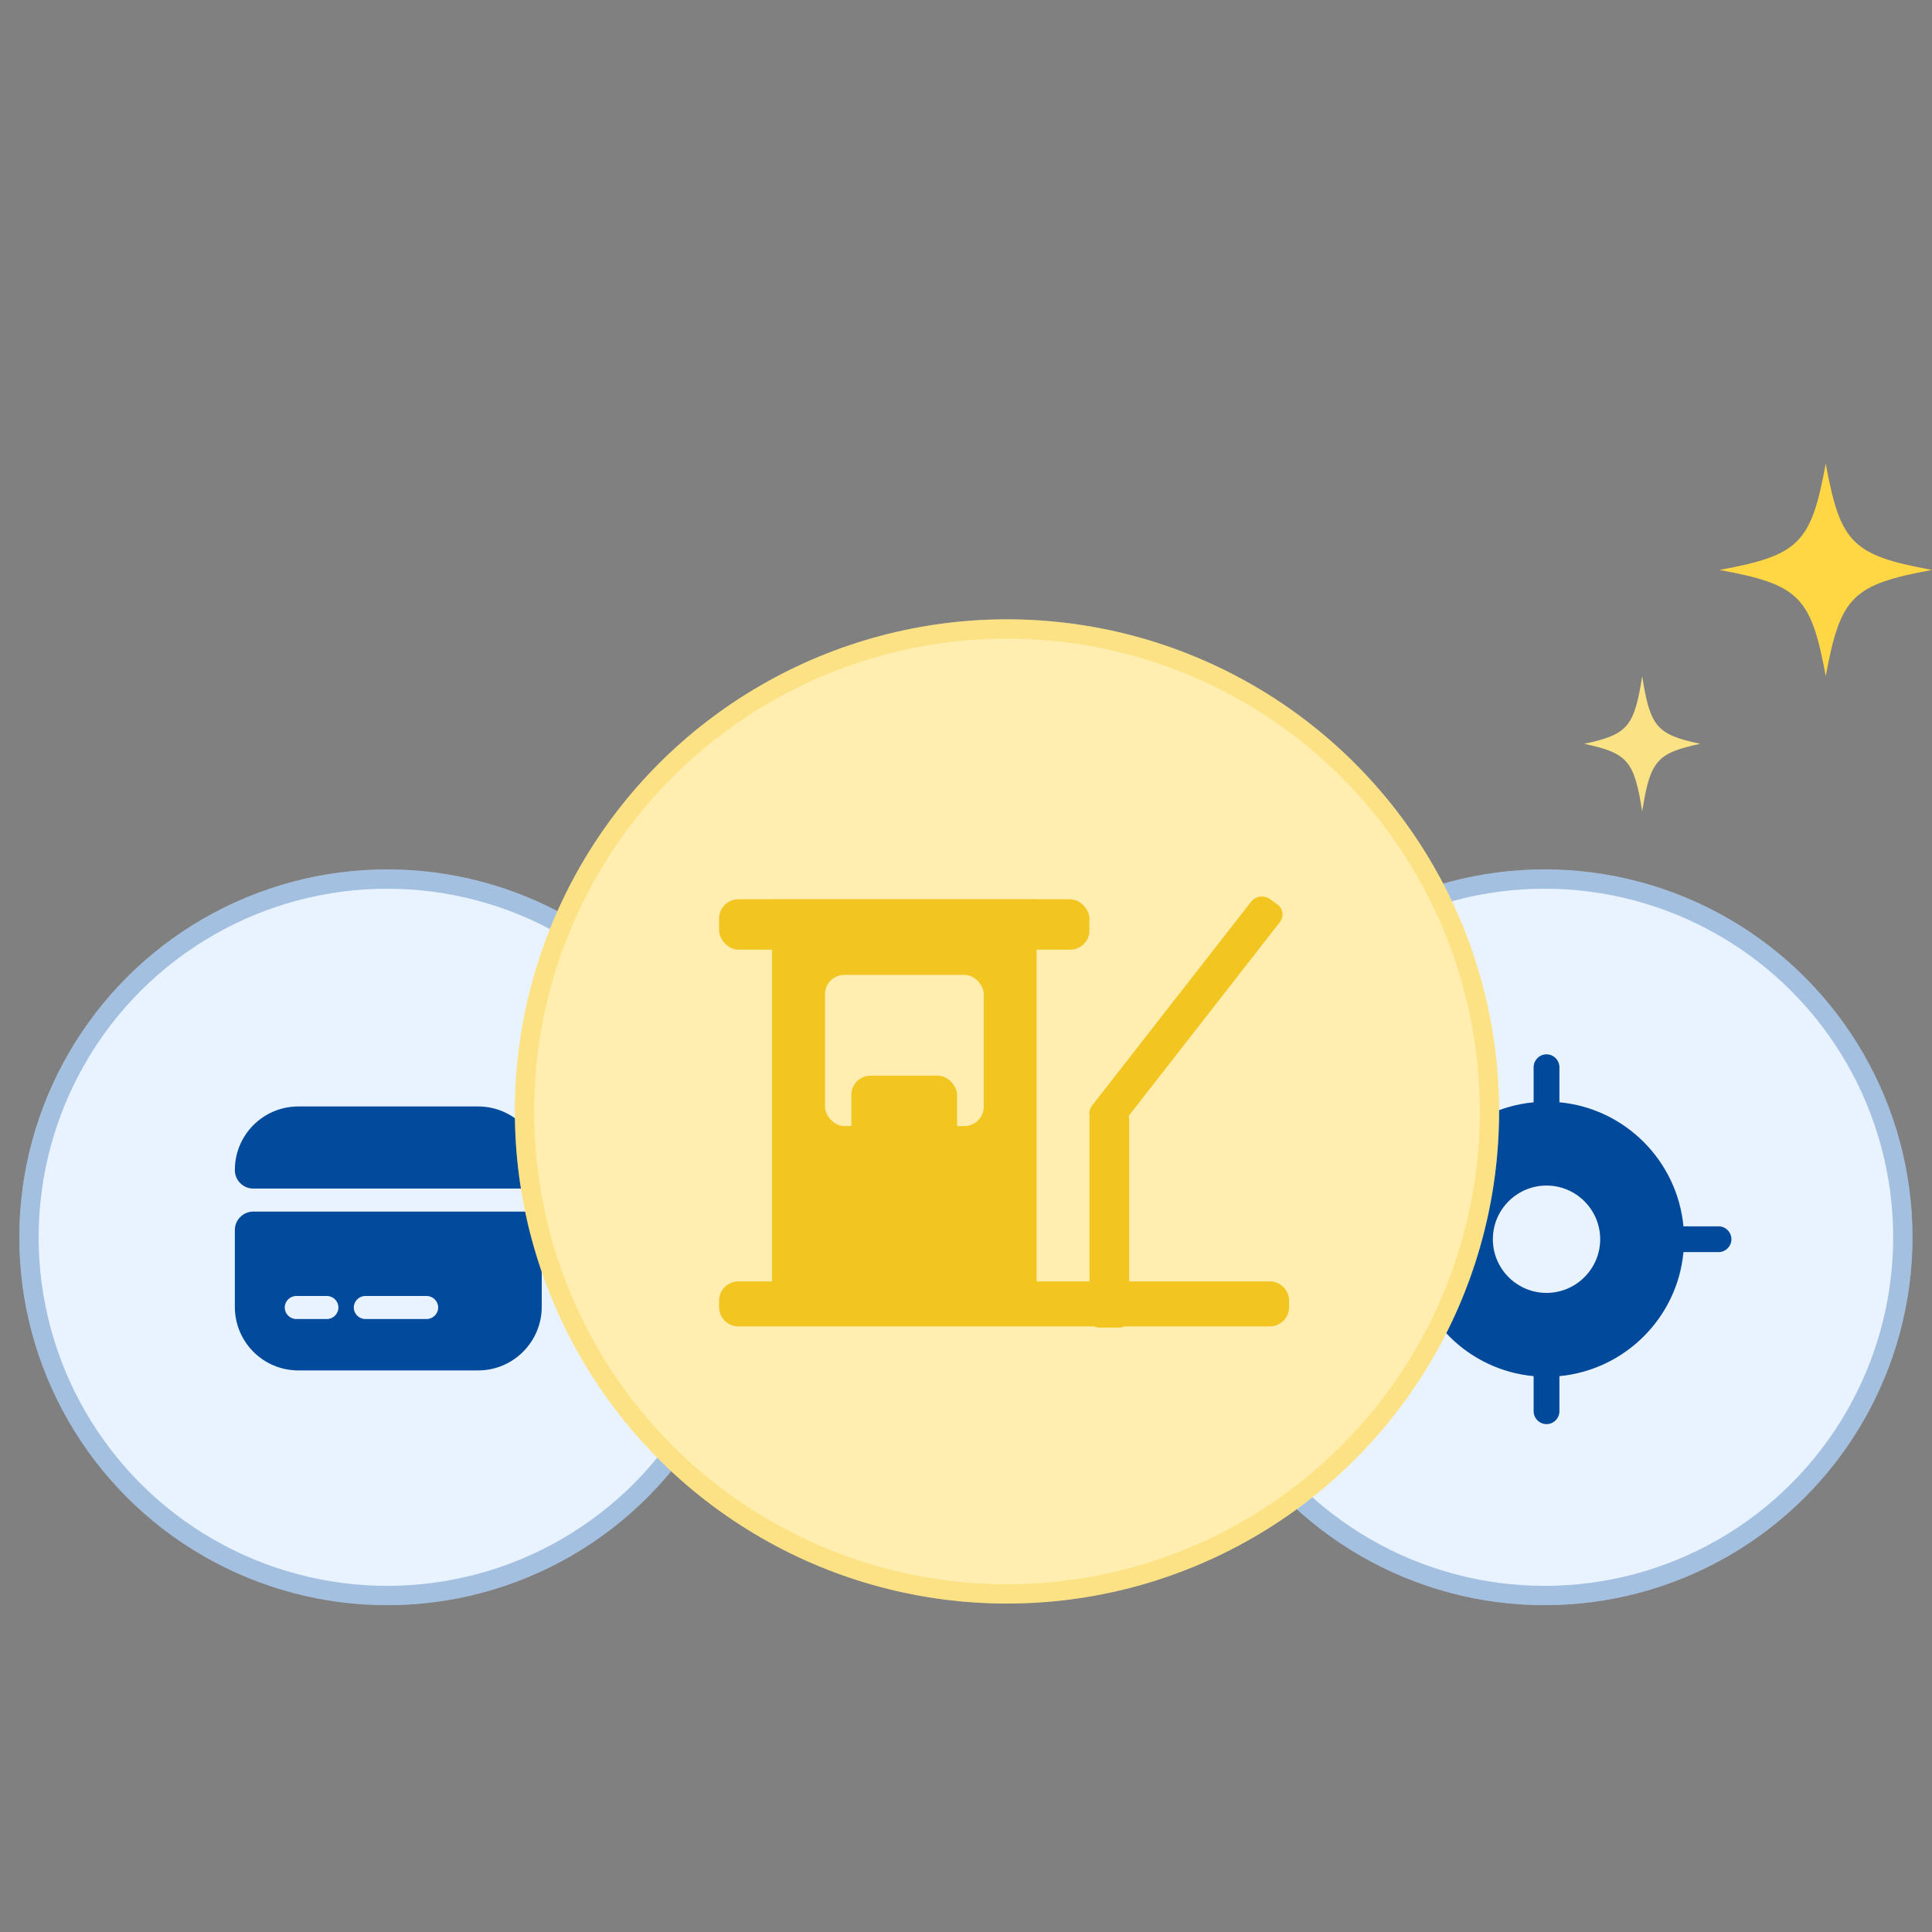 <svg width="100" height="100" viewBox="0 0 100 100" fill="none" xmlns="http://www.w3.org/2000/svg">
<rect x="0" y="0" width="100" height="100" fill="#808080" stroke="none"/>
<circle cx="20.042" cy="64.042" r="19.042" fill="#E9F3FF"/>
<circle cx="20.042" cy="64.042" r="18.542" stroke="#00499B" stroke-opacity="0.3"/>
<path d="M27.088 61.52H13.109C12.585 61.52 12.156 61.091 12.156 60.567V60.559C12.156 58.74 13.626 57.27 15.444 57.27H24.745C26.564 57.27 28.041 58.748 28.041 60.567C28.041 61.091 27.613 61.52 27.088 61.52Z" fill="#00499B"/>
<path fill-rule="evenodd" clip-rule="evenodd" d="M12.156 67.644C12.156 69.463 13.626 70.933 15.444 70.933H24.745C26.564 70.933 28.041 69.455 28.041 67.636V63.665C28.041 63.141 27.613 62.712 27.088 62.712H13.109C12.585 62.712 12.156 63.141 12.156 63.665V67.644ZM15.333 68.272C15.008 68.272 14.738 68.002 14.738 67.676C14.738 67.35 15.008 67.08 15.333 67.08H16.922C17.247 67.08 17.517 67.35 17.517 67.676C17.517 68.002 17.247 68.272 16.922 68.272H15.333ZM18.907 68.272C18.582 68.272 18.312 68.002 18.312 67.676C18.312 67.35 18.582 67.08 18.907 67.08H22.084C22.41 67.08 22.68 67.35 22.68 67.676C22.68 68.002 22.41 68.272 22.084 68.272H18.907Z" fill="#00499B"/>
<path opacity="0.01" fill-rule="evenodd" clip-rule="evenodd" d="M29.633 54.571V73.633H10.57V54.571H29.633Z" fill="white"/>
<circle cx="79.948" cy="64.042" r="19.042" fill="#E9F3FF"/>
<circle cx="79.948" cy="64.042" r="18.542" stroke="#00499B" stroke-opacity="0.3"/>
<path d="M88.951 63.474H87.135C86.814 60.082 84.107 57.366 80.715 57.055V55.239C80.715 54.873 80.413 54.571 80.048 54.571C79.683 54.571 79.38 54.873 79.38 55.239V57.055C75.988 57.375 73.272 60.082 72.961 63.474H71.144C70.779 63.474 70.477 63.777 70.477 64.142C70.477 64.507 70.779 64.809 71.144 64.809H72.961C73.281 68.202 75.988 70.917 79.38 71.229V73.045C79.38 73.41 79.683 73.713 80.048 73.713C80.413 73.713 80.715 73.41 80.715 73.045V71.229C84.107 70.908 86.823 68.202 87.135 64.809H88.951C89.316 64.809 89.618 64.507 89.618 64.142C89.618 63.777 89.316 63.474 88.951 63.474ZM80.048 66.92C78.516 66.92 77.27 65.673 77.27 64.142C77.27 62.61 78.516 61.364 80.048 61.364C81.579 61.364 82.825 62.61 82.825 64.142C82.825 65.673 81.579 66.92 80.048 66.92Z" fill="#00499B"/>
<circle cx="52.121" cy="57.528" r="25.472" fill="#FFEEB0"/>
<circle cx="52.121" cy="57.528" r="24.972" stroke="#F3C521" stroke-opacity="0.3"/>
<rect x="37.219" y="46.548" width="19.171" height="2.608" rx="1" fill="#F3C521"/>
<path d="M37.219 67.325C37.219 66.772 37.666 66.325 38.219 66.325H65.722C66.274 66.325 66.722 66.772 66.722 67.325V67.654C66.722 68.206 66.274 68.654 65.722 68.654H38.219C37.666 68.654 37.219 68.206 37.219 67.654V67.325Z" fill="#F3C521"/>
<rect x="39.961" y="46.548" width="13.694" height="20.863" fill="#F3C521"/>
<rect x="42.703" y="50.46" width="8.216" height="7.824" rx="1" fill="#FFEEB0"/>
<rect x="44.062" y="55.676" width="5.478" height="3.912" rx="1" fill="#F3C521"/>
<path d="M56.391 57.981C56.391 57.429 56.838 56.981 57.391 56.981H57.445C57.997 56.981 58.445 57.429 58.445 57.981V68.216C58.445 68.493 58.221 68.716 57.945 68.716H56.891C56.614 68.716 56.391 68.493 56.391 68.216V57.981Z" fill="#F3C521"/>
<path d="M64.753 46.676C64.984 46.38 65.421 46.316 65.727 46.535L66.109 46.808C66.412 47.025 66.472 47.438 66.243 47.733L58.013 58.283C57.781 58.58 57.344 58.643 57.039 58.425L56.657 58.151C56.353 57.934 56.293 57.521 56.523 57.227L64.753 46.676Z" fill="#F3C521"/>
<path d="M94.5 24C93.741 28.125 93.125 28.741 89 29.5C93.125 30.259 93.741 30.875 94.5 35C95.259 30.875 95.875 30.259 100 29.5C95.875 28.741 95.259 28.125 94.5 24Z" fill="#FFD644"/>
<path d="M85 35C84.586 37.625 84.25 38.017 82 38.5C84.25 38.983 84.586 39.375 85 42C85.414 39.375 85.75 38.983 88 38.5C85.75 38.017 85.414 37.625 85 35Z" fill="#FBE285"/>
</svg>
